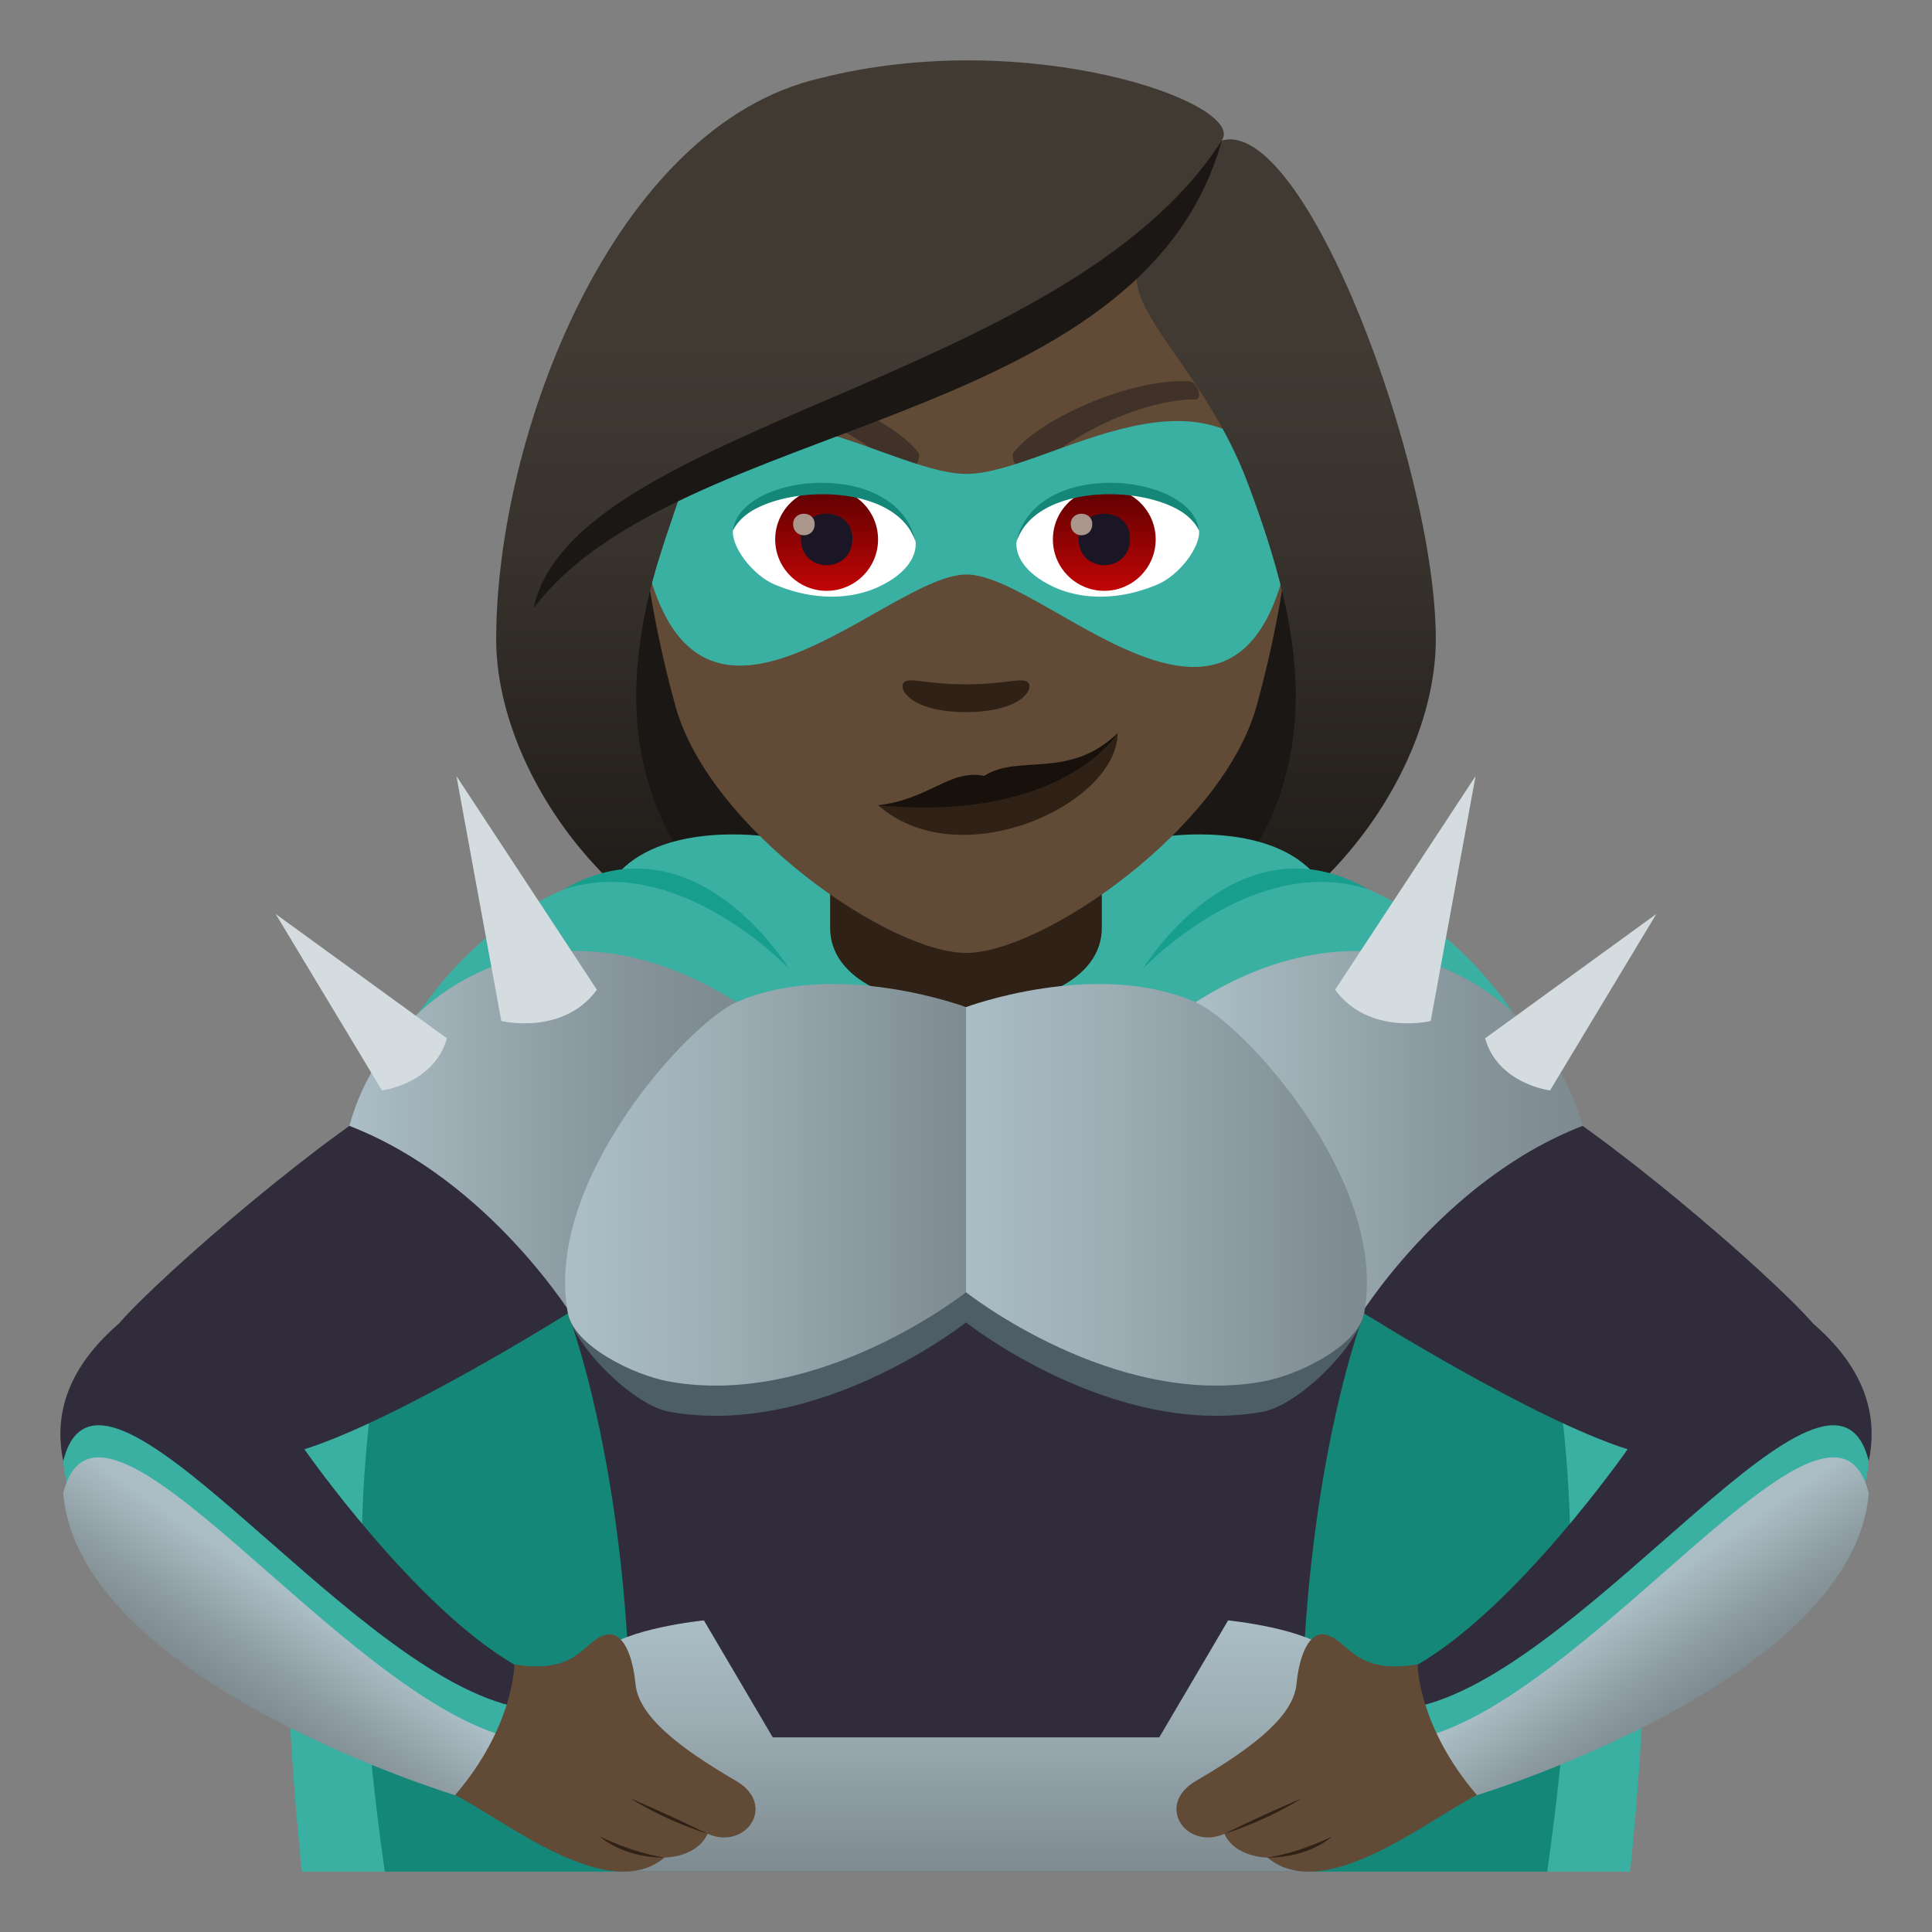 <?xml version="1.0" encoding="utf-8"?>
<!-- Generator: Adobe Illustrator 15.0.0, SVG Export Plug-In . SVG Version: 6.00 Build 0)  -->
<!DOCTYPE svg PUBLIC "-//W3C//DTD SVG 1.1//EN" "http://www.w3.org/Graphics/SVG/1.1/DTD/svg11.dtd">
<svg version="1.1" id="Layer_1" xmlns:x="http://ns.adobe.com/Extensibility/1.0/" xmlns:i="http://ns.adobe.com/AdobeIllustrator/10.0/" xmlns:graph="http://ns.adobe.com/Graphs/1.0/"
	 xmlns="http://www.w3.org/2000/svg" xmlns:xlink="http://www.w3.org/1999/xlink" xmlns:a="http://ns.adobe.com/AdobeSVGViewerExtensions/3.0/"
	 x="0px" y="0px" width="64px" height="64px" viewBox="0 0 64 64" enable-background="new 0 0 64 64" xml:space="preserve">
<rect x="0" y="0" width="64" height="64" fill="#808080" stroke="none"/>
<path fill="#1A1714" d="M37.187,32.602C47.563,28.455,46.522,18.6,46.522,18.6H17.476c0,0-1.039,9.854,9.336,14.002
	c0,0,2.076,0.521,5.188,0.521C35.112,33.123,37.187,32.602,37.187,32.602z"/>
<linearGradient id="SVGID_1_" gradientUnits="userSpaceOnUse" x1="42.375" y1="33.119" x2="42.375" y2="2.077">
	<stop  offset="0.05" style="stop-color:#1A1714"/>
	<stop  offset="0.112" style="stop-color:#1F1B18"/>
	<stop  offset="0.476" style="stop-color:#37322C"/>
	<stop  offset="0.7" style="stop-color:#403A33"/>
	<a:midPointStop  offset="0.05" style="stop-color:#1A1714"/>
	<a:midPointStop  offset="0.4" style="stop-color:#1A1714"/>
	<a:midPointStop  offset="0.7" style="stop-color:#403A33"/>
</linearGradient>
<path fill="url(#SVGID_1_)" d="M42.487,19.649c1.063,4.469,0.502,8.891-5.301,12.953c6.227-1.035,10.377-6.913,10.377-11.425
	L42.487,19.649z"/>
<linearGradient id="SVGID_2_" gradientUnits="userSpaceOnUse" x1="1759.189" y1="33.119" x2="1759.189" y2="2.077" gradientTransform="matrix(-1 0 0 1 1780.814 0)">
	<stop  offset="0.05" style="stop-color:#1A1714"/>
	<stop  offset="0.112" style="stop-color:#1F1B18"/>
	<stop  offset="0.476" style="stop-color:#37322C"/>
	<stop  offset="0.7" style="stop-color:#403A33"/>
	<a:midPointStop  offset="0.05" style="stop-color:#1A1714"/>
	<a:midPointStop  offset="0.4" style="stop-color:#1A1714"/>
	<a:midPointStop  offset="0.7" style="stop-color:#403A33"/>
</linearGradient>
<path fill="url(#SVGID_2_)" d="M21.513,19.649c-1.063,4.469-0.504,8.891,5.301,12.953c-6.225-1.035-10.377-6.913-10.377-11.425
	L21.513,19.649z"/>
<path fill="#3AB0A2" d="M43.462,28.865c-1.58-1.639-4.811-1.158-4.809-1.16c-2.26-0.988-4.457-1.48-6.654-1.48
	s-4.395,0.492-6.652,1.48c0,0.002-3.23-0.479-4.811,1.16C12.526,30.597,7.888,41.567,9.999,62h22h22.002
	C56.112,41.567,51.474,30.597,43.462,28.865z"/>
<path fill="#148779" d="M47.319,35.779h-15.32h-15.32c-1.939,1.886-6.533,8.073-3.932,26.221h19.252h19.254
	C53.854,43.853,49.259,37.665,47.319,35.779z"/>
<path fill="#189E8D" d="M18.667,29.464c3.818-1.252,7.467,2.625,7.467,2.625S23.032,26.947,18.667,29.464z"/>
<path fill="#189E8D" d="M45.331,29.464c-3.816-1.252-7.467,2.625-7.467,2.625S40.968,26.947,45.331,29.464z"/>
<path fill="#302C3B" d="M60.065,43.848c-1.461-1.683-7.121-6.53-9.711-7.87H13.646c-2.59,1.34-8.25,6.188-9.711,7.87
	c-7.943,6.857,11.139,15.619,11.139,15.619c4.932-1.152,2.035-4.285,2.035-4.285c-3.35-1.895-7.025-7.173-7.025-7.173
	c3.156-1,8.73-4.503,8.73-4.503S21.534,50.48,20.747,62h22.506c-0.787-11.52,1.934-18.494,1.934-18.494s5.574,3.503,8.73,4.503
	c0,0-3.676,5.278-7.025,7.173c0,0-2.896,3.133,2.035,4.285C48.927,59.467,68.009,50.705,60.065,43.848z"/>
<path fill="#3AB0A2" d="M61.905,48.398c-0.516,6.238-12.979,11.068-12.979,11.068s-1.598-0.244-1.873-2.955
	C52.745,55.137,60.688,43.535,61.905,48.398z"/>
<path fill="#3AB0A2" d="M2.095,48.398c0.516,6.238,12.979,11.068,12.979,11.068s1.6-0.244,1.873-2.955
	C11.255,55.137,3.312,43.535,2.095,48.398z"/>
<linearGradient id="SVGID_3_" gradientUnits="userSpaceOnUse" x1="-26.444" y1="56.3" x2="-24.224" y2="53.115" gradientTransform="matrix(-1 0 0 1 29.776 0)">
	<stop  offset="0" style="stop-color:#7E8B91"/>
	<stop  offset="0.44" style="stop-color:#909FA5"/>
	<stop  offset="1" style="stop-color:#ABBDC5"/>
	<a:midPointStop  offset="0" style="stop-color:#7E8B91"/>
	<a:midPointStop  offset="0.545" style="stop-color:#7E8B91"/>
	<a:midPointStop  offset="1" style="stop-color:#ABBDC5"/>
</linearGradient>
<path fill="url(#SVGID_3_)" d="M61.905,49.461c-0.516,6.238-12.979,10.006-12.979,10.006s-1.598,0.818-1.873-1.893
	C52.745,56.199,60.688,44.598,61.905,49.461z"/>
<linearGradient id="SVGID_4_" gradientUnits="userSpaceOnUse" x1="7.779" y1="56.3" x2="10" y2="53.115">
	<stop  offset="0" style="stop-color:#7E8B91"/>
	<stop  offset="0.44" style="stop-color:#909FA5"/>
	<stop  offset="1" style="stop-color:#ABBDC5"/>
	<a:midPointStop  offset="0" style="stop-color:#7E8B91"/>
	<a:midPointStop  offset="0.545" style="stop-color:#7E8B91"/>
	<a:midPointStop  offset="1" style="stop-color:#ABBDC5"/>
</linearGradient>
<path fill="url(#SVGID_4_)" d="M2.095,49.461c0.516,6.238,12.979,10.006,12.979,10.006s1.6,0.818,1.873-1.893
	C11.255,56.199,3.312,44.598,2.095,49.461z"/>
<path fill="#302116" d="M27.499,30.738c0,3.497,9,3.497,9,0c0-1.189,0-2.902,0-2.902h-9C27.499,27.835,27.499,29.548,27.499,30.738z
	"/>
<linearGradient id="SVGID_5_" gradientUnits="userSpaceOnUse" x1="32" y1="62" x2="32" y2="53.678">
	<stop  offset="0" style="stop-color:#7E8B91"/>
	<stop  offset="0.631" style="stop-color:#9DAEB5"/>
	<stop  offset="1" style="stop-color:#ABBDC5"/>
	<a:midPointStop  offset="0" style="stop-color:#7E8B91"/>
	<a:midPointStop  offset="0.442" style="stop-color:#7E8B91"/>
	<a:midPointStop  offset="1" style="stop-color:#ABBDC5"/>
</linearGradient>
<path fill="url(#SVGID_5_)" d="M44.126,54.742c-0.803-0.805-3.443-1.064-3.443-1.064l-2.281,3.875H25.599l-2.281-3.875
	c0,0-2.643,0.26-3.443,1.064C19.38,55.24,20.688,62,20.688,62h22.623C43.312,62,44.618,55.24,44.126,54.742z"/>
<path fill="#614A36" d="M17.04,55.135c2.182,0.361,2.287-0.859,3.088-0.992c0.479-0.078,0.824,0.615,0.924,1.646
	c0.096,0.982,1.236,1.988,3.326,3.203c1.377,0.797,0.33,2.313-0.938,1.756c-0.357,0.787-1.426,0.787-1.426,0.787
	c-1.879,1.574-5.35-1.285-6.939-2.07C17.034,57.182,17.04,55.135,17.04,55.135z"/>
<path fill="#302116" d="M20.897,59.582c0,0,1.006,0.668,2.543,1.166C22.048,60.061,20.897,59.582,20.897,59.582z"/>
<path fill="#302116" d="M19.872,60.836c0,0,0.732,0.699,2.143,0.699C20.897,61.359,19.872,60.836,19.872,60.836z"/>
<path fill="#614A36" d="M46.96,55.135c-2.182,0.361-2.287-0.859-3.088-0.992c-0.479-0.078-0.824,0.615-0.924,1.646
	c-0.096,0.982-1.236,1.988-3.326,3.203c-1.377,0.797-0.33,2.313,0.938,1.756c0.357,0.787,1.426,0.787,1.426,0.787
	c1.879,1.574,5.35-1.285,6.939-2.07C46.966,57.182,46.96,55.135,46.96,55.135z"/>
<path fill="#302116" d="M43.103,59.582c0,0-1.006,0.668-2.543,1.166C41.952,60.061,43.103,59.582,43.103,59.582z"/>
<path fill="#302116" d="M44.128,60.836c0,0-0.732,0.699-2.143,0.699C43.103,61.359,44.128,60.836,44.128,60.836z"/>
<linearGradient id="SVGID_6_" gradientUnits="userSpaceOnUse" x1="11.778" y1="37.631" x2="24.057" y2="37.631">
	<stop  offset="0" style="stop-color:#ABBDC5"/>
	<stop  offset="0.086" style="stop-color:#A6B8BF"/>
	<stop  offset="0.662" style="stop-color:#89979E"/>
	<stop  offset="0.976" style="stop-color:#7E8B91"/>
	<a:midPointStop  offset="0" style="stop-color:#ABBDC5"/>
	<a:midPointStop  offset="0.429" style="stop-color:#ABBDC5"/>
	<a:midPointStop  offset="0.976" style="stop-color:#7E8B91"/>
</linearGradient>
<path fill="url(#SVGID_6_)" d="M11.573,37.296c4.691,1.813,7.49,6.461,7.49,6.461L24.396,33.2
	C18.187,29.252,12.788,32.852,11.573,37.296z"/>
<path fill="#D4DCE0" d="M12.653,36.122l-3.521-5.845l5.672,4.119C14.378,35.91,12.653,36.122,12.653,36.122z"/>
<path fill="#D4DCE0" d="M16.606,33.822l-1.486-8.113l4.654,7.079C18.644,34.318,16.606,33.822,16.606,33.822z"/>
<linearGradient id="SVGID_7_" gradientUnits="userSpaceOnUse" x1="-1302.601" y1="37.631" x2="-1290.322" y2="37.631" gradientTransform="matrix(-1 0 0 1 -1250.379 0)">
	<stop  offset="0.024" style="stop-color:#7E8B91"/>
	<stop  offset="0.338" style="stop-color:#89979E"/>
	<stop  offset="0.913" style="stop-color:#A6B8BF"/>
	<stop  offset="1" style="stop-color:#ABBDC5"/>
	<a:midPointStop  offset="0.024" style="stop-color:#7E8B91"/>
	<a:midPointStop  offset="0.571" style="stop-color:#7E8B91"/>
	<a:midPointStop  offset="1" style="stop-color:#ABBDC5"/>
</linearGradient>
<path fill="url(#SVGID_7_)" d="M52.427,37.296c-4.689,1.813-7.49,6.461-7.49,6.461L39.604,33.2
	C45.813,29.252,51.212,32.852,52.427,37.296z"/>
<path fill="#4E5E67" d="M32.001,34.361c0,0-14.018,4.804-13.188,9.145c0.207,1.077,2.162,3.046,3.363,3.261
	c4.969,0.889,9.824-2.96,9.824-2.96s4.854,3.849,9.822,2.96c1.201-0.215,3.158-2.184,3.363-3.261
	C46.017,39.165,32.001,34.361,32.001,34.361z"/>
<path fill="#D4DCE0" d="M51.347,36.122l3.521-5.845l-5.672,4.119C49.622,35.91,51.347,36.122,51.347,36.122z"/>
<path fill="#D4DCE0" d="M47.394,33.822l1.486-8.113l-4.654,7.079C45.356,34.318,47.394,33.822,47.394,33.822z"/>
<path fill="#E6A400" d="M37.021,24.287c0,2.352-5.215,4.773-7.934,2.387C35.183,26.785,37.021,24.287,37.021,24.287z"/>
<path fill="#D99025" d="M32.603,25.701c-1.145-0.229-1.813,0.781-3.516,0.973c6.141,0.574,7.934-2.387,7.934-2.387
	C35.411,25.841,33.743,24.966,32.603,25.701z"/>
<path fill="#614A36" d="M32.001,3.557c-7.527,0-11.156,6.128-10.703,14.012c0.094,1.585,0.535,3.87,1.078,5.826
	c1.131,4.07,7.088,8.172,9.625,8.172c2.535,0,8.49-4.102,9.623-8.172c0.543-1.956,0.984-4.241,1.076-5.826
	C43.153,9.685,39.53,3.557,32.001,3.557z"/>
<path id="Path_1623_" fill="#403229" d="M39.384,12.63c-1.947-0.099-4.951,1.254-5.795,2.348c-0.188,0.222,0.336,0.931,0.502,0.764
	c1.264-1.335,3.758-2.515,5.525-2.513C39.851,13.227,39.673,12.634,39.384,12.63z"/>
<path id="Path_1622_" fill="#403229" d="M24.618,12.63c1.945-0.099,4.947,1.253,5.793,2.348c0.186,0.222-0.336,0.931-0.502,0.764
	c-1.268-1.336-3.758-2.515-5.527-2.514C24.149,13.226,24.327,12.634,24.618,12.63z"/>
<path id="Path_1621_" fill="#302116" d="M34.032,22.589c-0.215-0.15-0.721,0.08-2.031,0.08c-1.313,0-1.816-0.23-2.033-0.08
	c-0.256,0.182,0.154,1,2.033,1S34.29,22.771,34.032,22.589z"/>
<path fill="#302116" d="M37.021,24.287c0,2.352-5.215,4.773-7.934,2.387C35.183,26.785,37.021,24.287,37.021,24.287z"/>
<path fill="#17100B" d="M32.603,25.701c-1.145-0.229-1.813,0.781-3.516,0.973c6.141,0.574,7.934-2.387,7.934-2.387
	C35.411,25.841,33.743,24.966,32.603,25.701z"/>
<path fill="#3AB0A2" d="M32.019,15.699c-2.746,0.002-8.314-4.523-10.938,0.977c1.143,10.52,8.135,2.352,10.938,2.355
	c2.797,0.004,9.854,8.26,10.9-2.355C40.296,11.173,34.757,15.697,32.019,15.699z"/>
<path id="Path_1620_" fill="#FFFFFF" d="M30.327,17.904c0.063,0.496-0.273,1.088-1.211,1.531c-0.594,0.281-1.834,0.611-3.459-0.074
	c-0.729-0.307-1.439-1.262-1.375-1.793C25.165,15.908,29.501,15.664,30.327,17.904z"/>
<linearGradient id="Oval_1_" gradientUnits="userSpaceOnUse" x1="-424.255" y1="479.285" x2="-424.255" y2="479.804" gradientTransform="matrix(6.57 0 0 -6.57 2814.78 3168.528)">
	<stop  offset="0" style="stop-color:#C20606"/>
	<stop  offset="1" style="stop-color:#5E0000"/>
	<a:midPointStop  offset="0" style="stop-color:#C20606"/>
	<a:midPointStop  offset="0.5" style="stop-color:#C20606"/>
	<a:midPointStop  offset="1" style="stop-color:#5E0000"/>
</linearGradient>
<path id="Oval_176_" fill="url(#Oval_1_)" d="M27.382,16.166c0.943,0,1.705,0.764,1.705,1.703c0,0.941-0.762,1.703-1.705,1.703
	c-0.938,0-1.703-0.762-1.703-1.703C25.679,16.929,26.444,16.166,27.382,16.166z"/>
<path id="Path_1619_" fill="#1A1626" d="M26.53,17.837c0,1.18,1.707,1.18,1.707,0C28.237,16.744,26.53,16.744,26.53,17.837z"/>
<path id="Path_1618_" fill="#AB968C" d="M26.274,17.361c0,0.494,0.713,0.494,0.713,0C26.987,16.904,26.274,16.904,26.274,17.361z"/>
<path id="Path_1617_" fill="#148779" d="M30.335,17.968c-0.691-2.225-5.41-1.896-6.053-0.4
	C24.522,15.654,29.745,15.148,30.335,17.968z"/>
<path id="Path_1616_" fill="#FFFFFF" d="M33.677,17.904c-0.064,0.496,0.273,1.088,1.211,1.531c0.594,0.281,1.83,0.611,3.457-0.074
	c0.727-0.307,1.438-1.262,1.373-1.793C38.839,15.908,34.501,15.664,33.677,17.904z"/>
<linearGradient id="Oval_2_" gradientUnits="userSpaceOnUse" x1="-425.554" y1="479.285" x2="-425.554" y2="479.804" gradientTransform="matrix(6.57 0 0 -6.57 2832.511 3168.528)">
	<stop  offset="0" style="stop-color:#C20606"/>
	<stop  offset="1" style="stop-color:#5E0000"/>
	<a:midPointStop  offset="0" style="stop-color:#C20606"/>
	<a:midPointStop  offset="0.5" style="stop-color:#C20606"/>
	<a:midPointStop  offset="1" style="stop-color:#5E0000"/>
</linearGradient>
<circle id="Oval_175_" fill="url(#Oval_2_)" cx="36.581" cy="17.869" r="1.703"/>
<path id="Path_1615_" fill="#1A1626" d="M35.728,17.837c0,1.18,1.705,1.18,1.705,0C37.433,16.744,35.728,16.744,35.728,17.837z"/>
<path id="Path_1614_" fill="#AB968C" d="M35.47,17.361c0,0.494,0.713,0.494,0.713,0C36.183,16.904,35.47,16.904,35.47,17.361z"/>
<path id="Path_1613_" fill="#148779" d="M33.667,17.968c0.693-2.221,5.404-1.904,6.051-0.4
	C39.478,15.654,34.257,15.148,33.667,17.968z"/>
<linearGradient id="SVGID_8_" gradientUnits="userSpaceOnUse" x1="19.232" y1="39.248" x2="32.066" y2="39.248">
	<stop  offset="0" style="stop-color:#ABBDC5"/>
	<stop  offset="0.369" style="stop-color:#9DAEB5"/>
	<stop  offset="1" style="stop-color:#7E8B91"/>
	<a:midPointStop  offset="0" style="stop-color:#ABBDC5"/>
	<a:midPointStop  offset="0.558" style="stop-color:#ABBDC5"/>
	<a:midPointStop  offset="1" style="stop-color:#7E8B91"/>
</linearGradient>
<path fill="url(#SVGID_8_)" d="M24.396,33.2c-1.594,0.699-6.412,5.965-5.582,10.306c0.207,1.077,2.162,2.046,3.363,2.261
	c4.969,0.889,9.824-2.96,9.824-2.96v-9.445C32.001,33.361,27.687,31.755,24.396,33.2z"/>
<linearGradient id="SVGID_9_" gradientUnits="userSpaceOnUse" x1="-1295.147" y1="39.248" x2="-1282.315" y2="39.248" gradientTransform="matrix(-1 0 0 1 -1250.379 0)">
	<stop  offset="0" style="stop-color:#7E8B91"/>
	<stop  offset="0.631" style="stop-color:#9DAEB5"/>
	<stop  offset="1" style="stop-color:#ABBDC5"/>
	<a:midPointStop  offset="0" style="stop-color:#7E8B91"/>
	<a:midPointStop  offset="0.442" style="stop-color:#7E8B91"/>
	<a:midPointStop  offset="1" style="stop-color:#ABBDC5"/>
</linearGradient>
<path fill="url(#SVGID_9_)" d="M39.604,33.2c1.594,0.699,6.412,5.965,5.582,10.306c-0.205,1.077-2.162,2.046-3.363,2.261
	c-4.969,0.889-9.822-2.96-9.822-2.96v-9.445C32.001,33.361,36.315,31.755,39.604,33.2z"/>
<linearGradient id="SVGID_10_" gradientUnits="userSpaceOnUse" x1="32.001" y1="33.12" x2="32.001" y2="2.077">
	<stop  offset="0.05" style="stop-color:#1A1714"/>
	<stop  offset="0.112" style="stop-color:#1F1B18"/>
	<stop  offset="0.476" style="stop-color:#37322C"/>
	<stop  offset="0.7" style="stop-color:#403A33"/>
	<a:midPointStop  offset="0.05" style="stop-color:#1A1714"/>
	<a:midPointStop  offset="0.4" style="stop-color:#1A1714"/>
	<a:midPointStop  offset="0.7" style="stop-color:#403A33"/>
</linearGradient>
<path fill="url(#SVGID_10_)" d="M40.472,4.656c0.859-1.226-6.42-3.817-13.295-2.067c-6.867,1.571-10.74,11.859-10.74,18.589
	c0.617,0.487,4.377-0.727,5.076-1.528c0.283-1.175,0.732-2.389,1.15-3.643c5.156-2.987,10.992-3.688,15.043-7.264
	c-0.52,1.559,2.225,3.521,3.629,7.264c0.457,1.214,0.863,2.431,1.152,3.643c1.146,1.056,3.43,1.552,5.076,1.528
	C47.563,15.486,43.226,3.863,40.472,4.656z"/>
<path fill="#1A1714" d="M17.673,20.154c4.75-6.324,20.139-5.896,22.799-15.498C35.308,12.713,18.974,14.074,17.673,20.154z"/>
</svg>
